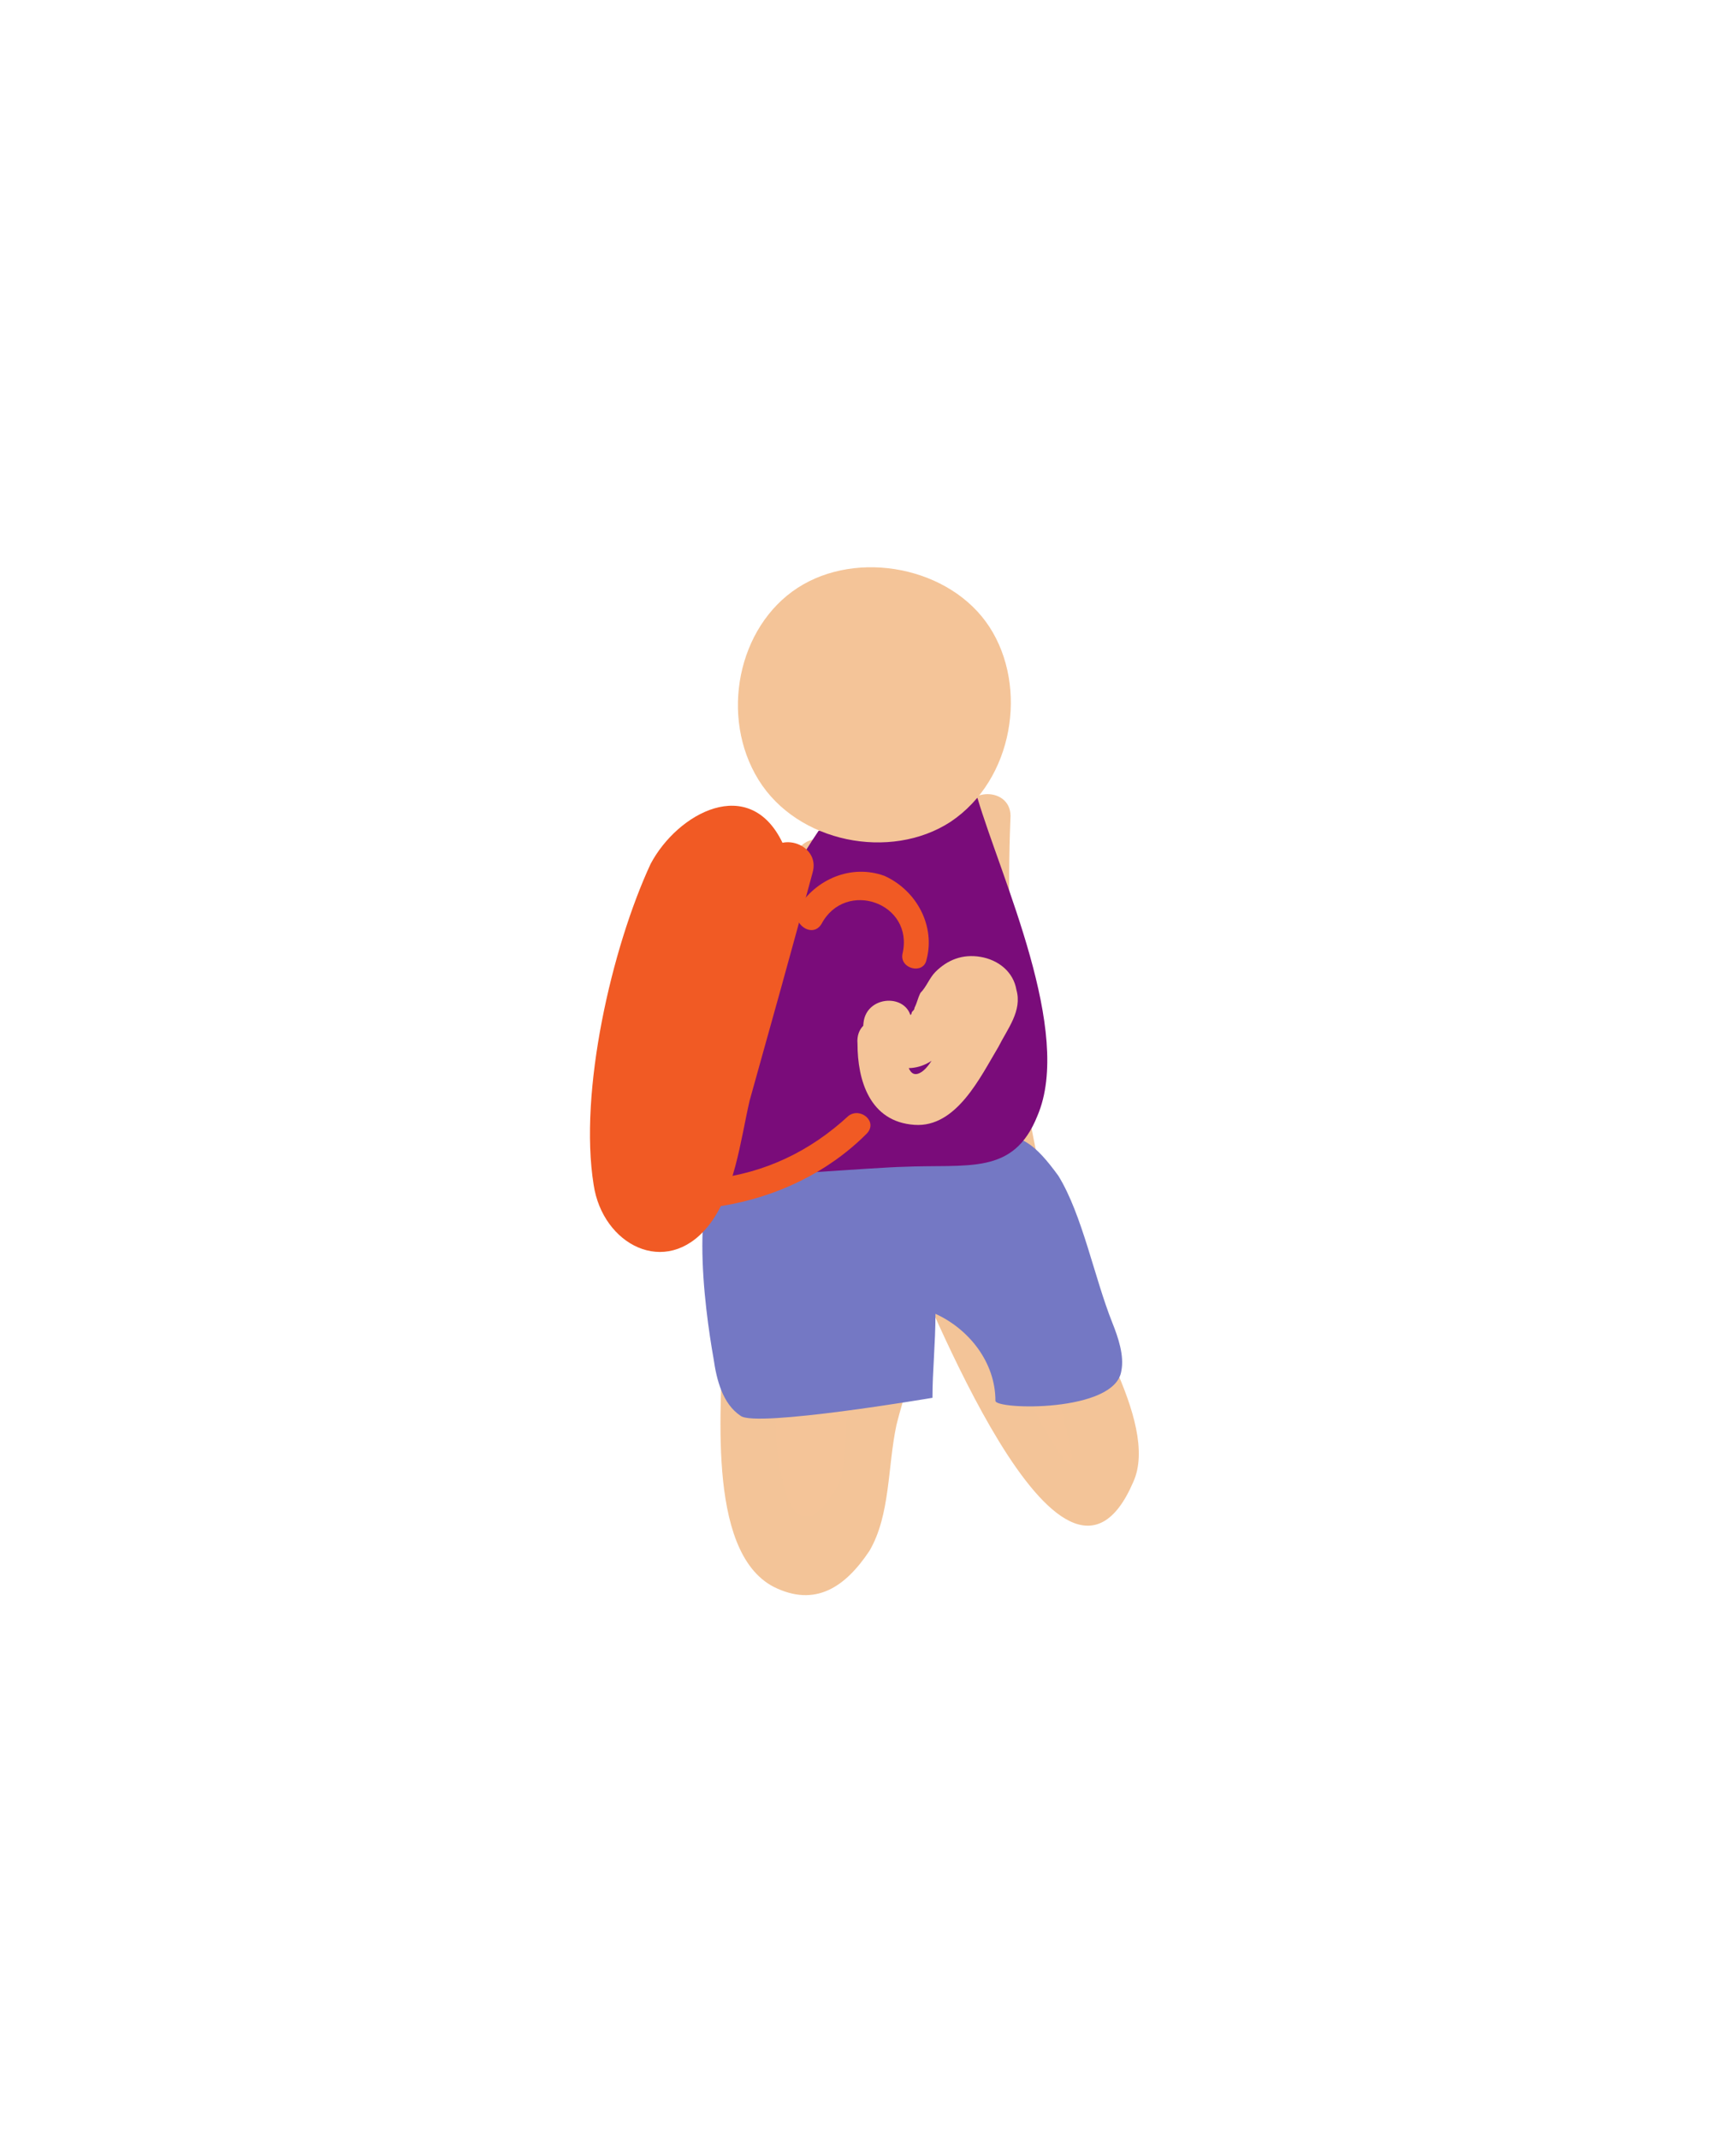 <?xml version="1.0" encoding="utf-8"?>
<!-- Generator: Adobe Illustrator 22.0.1, SVG Export Plug-In . SVG Version: 6.00 Build 0)  -->
<svg version="1.1" id="Layer_1" xmlns="http://www.w3.org/2000/svg" xmlns:xlink="http://www.w3.org/1999/xlink" x="0px" y="0px"
	 viewBox="0 0 57.9 71.3" style="enable-background:new 0 0 57.9 71.3;" xml:space="preserve">
<style type="text/css">
	.st0{fill:#F4C498;}
	.st1{fill:#0000FF;stroke:#0000FF;stroke-width:0.529;stroke-miterlimit:10;}
	.st2{fill:#EFE811;}
	.st3{fill:#5D605C;}
	.st4{fill:#0B4BAA;}
	.st5{fill:#FC3FF3;}
	.st6{fill:#0000FF;stroke:#0000FF;stroke-width:0.514;stroke-miterlimit:10;}
	.st7{fill:#F15A24;stroke:#F15A24;stroke-width:0.514;stroke-miterlimit:10;}
	.st8{fill:#6D392C;}
	.st9{fill:#187C11;}
	.st10{fill:#606060;}
	.st11{fill:#8EEFE6;}
	.st12{fill:#7A0C7A;}
	.st13{fill:#7478C4;}
	.st14{fill:#7678B9;}
	.st15{fill:#F3C498;}
	.st16{fill:#0000FF;}
	.st17{fill:#F15A24;}
	.st18{fill:#484C75;}
</style>
<title>Asset 20</title>
<g id="Layer_2_3_">
	<g id="Layer_1-2_2_">
		<path class="st0" d="M2.1-137.8c-1.8-2.5-4.7-3.9-7.8-3.8c-0.3,0-0.7,0.1-0.9,0.3c-0.3,0.4-0.3,1,0.1,1.3s0.8,0.6,1.2,0.7
			c3.1,1.3,5.6,3.8,7,6.9l0.4,1.4c1.6,5.7,3.2,10.4,2.8,16.3c-0.1,1.1-0.2,2.4,0.3,3.4s2,1.7,2.9,0.9l1-5.7c0.1-0.7,0.3-1.4,0.8-1.7
			c0.9-0.5,2.1,0.4,2.3,1.5c0.2,1,0,2.2,0.2,3.2c0.2,1.1,1.3,2.1,2.3,1.7c0.6-0.3,0.9-1,1.1-1.7c2.1-8.4,0.7-17.3-4.1-24.5
			c0,0-2.9-5.9-6.5-6.9c-1-0.2-1.8-1-2.8-1.2c-1-0.3-2-0.1-2.9,0.5c-0.2,0.1-0.3,0.3-0.3,0.4c0,0.4,0.5,0.5,0.9,0.6
			c1,0.2,1.9,0.7,2.5,1.5l1,3.5L2.1-137.8z"/>
		<path class="st0" d="M2.7-138.3c-1.3-1.6-3-2.9-4.9-3.6c-1.2-0.4-3.6-1.1-4.8-0.1c-0.7,0.7-0.8,1.7-0.1,2.5
			c0.5,0.7,1.5,0.9,2.2,1.2c1.3,0.7,2.5,1.5,3.5,2.6c3.1,3.2,3.9,8.4,4.8,12.5c0.6,2.8,0.9,5.6,0.7,8.5c-0.1,1.7-0.2,3.8,1.4,4.9
			c4.3,3,3.2-4.6,4.3-6.1l0.1-0.7c1.2-0.2,1.7,0.2,1.6,1.1c0.2,0.6,0,1.3,0.1,1.9c0,0.7,0.3,1.4,0.8,2c0.6,0.9,1.8,1.2,2.7,0.8
			c1.4-0.7,1.6-2.9,1.9-4.2c0.5-2.4,0.6-4.9,0.5-7.4c-0.2-4.6-1.5-9-3.6-13.1c-1.5-2.9-3.3-6.2-5.8-8.3c-2.2-1.8-7.4-4.4-9.5-1.3
			c-0.1,0.2-0.1,0.6,0,0.8c0.6,0.9,1,0.7,2,1.2c1.3,0.6,1.4,1.1,1.8,2.3c0.1,0.5,0.6,1.4,0.5,1.9c0.1-1.1-0.7,0.2-1.3,0.7
			c-0.7,0.7,0.4,1.8,1.1,1.1l1.5-1.4c0.2-0.2,0.3-0.5,0.2-0.8c-0.4-1.5-0.6-3.4-1.8-4.5c-0.4-0.4-1.1-0.5-1.5-0.9l-0.4-0.1
			c-0.8-0.2-0.4-0.2,1-0.2c0.7,0.2,1.4,0.4,2.1,0.7c1.7,0.7,3.1,1.3,4.3,2.6c4.6,5,7.4,12.5,7.8,19.2c0.1,2.2,0,4.4-0.3,6.6
			c0,0.6-0.1,1.1-0.3,1.7c-0.4,0.9,0.3,1-1.1,0.5c-1.4-0.4-0.8-1.3-1-2.5c-0.4-1.8-2.6-3.7-4.2-1.8c-0.9,1.1-0.9,3.2-1.1,4.5
			c0,0.2-0.3,1.9-0.3,1.9c-0.6,0.1-1.7-1.5-1.8-1.8c-0.3-1.1,0.1-2.6,0.1-3.7c-0.1-4.2-1.2-8.2-2.3-12.3c-0.9-3.1-1.8-5.7-4.2-8
			c-0.6-0.5-4.8-2.9-4.8-3.2c0.1-0.8,3,0.2,3.6,0.5c1.4,0.6,2.6,1.6,3.6,2.8C2.2-136.4,3.3-137.6,2.7-138.3z"/>
		<path class="st1" d="M4.1-123.7c0,0,11.3,1.9,12.6-0.7c0,0,1.8,6.4,0.2,10.6c-1.7,0.6-3.6,0.6-5.3,0c0,0,0.5-3.2-1.1-2.6
			c-1.6,0.5-1.6,3.7-1.6,3.7s-4.2,0.5-4.8-0.5S4.1-123.6,4.1-123.7z"/>
		<path class="st2" d="M-3.8-137.6c0,0,2.1-1.6,2.1-3.7c0,0,3.7,1.6,4.8,3.2c1.1,1.6,0.3-2.6,0.3-2.6l-1,0.4c0,0,0-2.1-0.9-2.6
			c-1.1-0.5,1.6-1.1,2.1-3.2c0,0,7.8,2,11.1,12.7c2.6,8.5,2.6,10.1,2.6,10.1c-4.5,1.4-9.2,1.7-13.8,1.1
			C3.6-122.3,3.6-131.8-3.8-137.6z"/>
		<path class="st0" d="M9-135.9c-2.1,1.3-4.8,0.7-6.2-1.3c-1.3-2.1-0.7-4.8,1.3-6.2c2.1-1.3,4.8-0.7,6.2,1.3
			C11.6-140.1,11-137.4,9-135.9"/>
	</g>
</g>
<g id="Layer_2_1_">
	<g id="Layer_1-2">
		<path class="st3" d="M58.2-117.9l-11.4,1.3c-0.7,0.1-1.5,0.3-1.6,0.9c-0.2,0.8,0.9,1.3,1.8,1.3c5,0.5,10.1-0.1,15-1.1
			c1-0.2,2.1-0.5,2.8-1.3s0.6-2.3-0.4-2.6c-0.5-0.1-0.9-0.1-1.4,0.1l-5.5,1.5"/>
		<path class="st3" d="M61.9-114.6c-0.5,0.5-0.6,1.2-0.3,1.8c0.4,0.7,1.3,0.9,2,0.5c0.5-0.3,0.8-0.9,0.7-1.5
			c-0.1-0.7-0.7-1.2-1.4-1.2c-0.4,0-0.8,0.3-0.8,0.8c0,0.4,0.3,0.7,0.8,0.8c-0.2,0,0.1,0,0,0s0,0,0,0h-0.1c0.1,0.1,0.1,0.1,0,0
			s0,0,0,0s0-0.1,0,0c0-0.1,0-0.2,0-0.1c0-0.1,0-0.1,0,0c0,0,0.2-0.1,0.1-0.1c-0.1,0.1,0.1,0,0,0s0.2,0,0,0H63c-0.1,0-0.1,0,0,0
			s0.2,0.1,0,0v0.1c0-0.1,0-0.1,0,0s0-0.1,0,0.1c0,0,0-0.2,0-0.1s0,0.1,0,0v0.1c0.1-0.1-0.1,0.1,0,0c0.3-0.3,0.2-0.8-0.1-1.1
			C62.6-114.9,62.2-114.8,61.9-114.6z"/>
		<path class="st3" d="M48.3-113.6c-0.5,0.5-0.6,1.2-0.3,1.8c0.4,0.7,1.3,0.9,2,0.5c0.5-0.3,0.8-0.9,0.7-1.5
			c-0.1-0.7-0.7-1.2-1.4-1.2c-0.4,0-0.8,0.3-0.8,0.8c0,0.4,0.3,0.7,0.8,0.8c-0.2,0,0.1,0,0,0s0,0,0,0h-0.1c0.1,0.1,0.1,0.1,0,0
			s0,0,0,0c0,0.1,0-0.1,0,0c0-0.1,0-0.2,0-0.1c0-0.1,0-0.1,0,0c0,0,0.2-0.1,0.1-0.1c-0.1,0.1,0.1,0,0,0s0.2,0,0,0h0.1
			c-0.1,0-0.1,0,0,0s0.2,0.1,0,0v0.1c0-0.1,0-0.1,0,0s0-0.1,0,0.1c0,0,0-0.2,0-0.1s0,0.1,0,0v0.1c0.1-0.1-0.1,0.1,0,0
			c0.2-0.3,0.1-0.8-0.2-1C48.9-113.8,48.6-113.8,48.3-113.6z"/>
		<path class="st0" d="M59.3-138.1c0.9-1.9,2-3.7,3.5-5.3c0.9-1,2.2-2,3.6-1.7c0.3,0,0.5,0.2,0.6,0.5s-0.2,0.6-0.4,0.8
			c-2.2,2.4-3.5,5.6-3.6,8.9l0.2,0.9c0,2.2,0.8,2.1,2.1,3.1s2.9,1.5,4.1,2.5c0.4,0.3,0.8,0.8,0.6,1.2c-0.2,0.4-1,0.4-1.5,0.2
			c-1.2-0.4-2.4-1.2-3.6-1.1c-1.2,0.1-2,0.1-2.6,1.2l-0.8,1c-1.3,2.2-2.4,4.5-3.4,6.9c-0.1,0.4-0.4,0.9-0.7,1.2
			c-0.3,0.3-0.9,0.4-1.3,0.1c-0.5-0.4-0.3-1.1-0.1-1.7c1.6-5.2,0.7-10.9-2.5-15.3l-0.7-0.4c-2.3-0.6-4.8-0.5-7,0.2
			c-0.3,0.1-0.7,0.2-0.9,0s-0.2-0.5-0.1-0.7c0.1-0.2,0.3-0.4,0.5-0.5c2.2-1.5,4.8-2.1,7.5-2"/>
		<path class="st0" d="M59.9-137.7c0.9-2,2.2-4.1,3.8-5.6c0.6-0.5,3.1-2.1,1.6-0.2c-0.5,0.6-1,1.3-1.4,2c-1.4,2.6-2.2,5.6-1.5,8.5
			c0.2,0.9,0.7,1.7,1.5,2.2c1.2,0.9,3.4,1.5,4.3,2.6c1.1,1.3-1.4-0.2-1.8-0.3c-0.8-0.2-1.6-0.3-2.3-0.2c-1,0.1-1.9,0.6-2.6,1.4
			c-0.9,1.1-1.7,2.3-2.3,3.6c-0.5,1.1-0.9,2.5-1.6,3.5c-0.8,1.1-1.2,1.5-0.8-0.1c0.8-3.5,0.6-7.3-0.7-10.6c-1.1-2.9-2.1-4.8-5.2-5.1
			c-0.5,0-5.6-0.2-5.6,0.6c0-0.2,3.3-1.3,3.6-1.3c1.2-0.3,2.5-0.4,3.7-0.3c1,0,1-1.5,0-1.5c-2.3-0.1-7.5,0.4-8.7,2.8
			c-1.4,2.9,3.5,1.4,4.3,1.3c1.2-0.1,3.1-0.4,4.1,0.3c0.7,0.4,1.2,1.3,1.5,2c1.1,2.1,1.8,4.5,1.9,6.9c0.1,2.3-0.6,4.2-0.9,6.3
			c-0.1,0.8,0,1.6,0.8,2c1,0.5,1.9-0.1,2.4-0.8c1.3-1.6,1.9-4.1,2.9-6c0.8-1.5,1.8-3.5,3.7-3.5c1.5,0,3.4,1.7,4.9,1.2
			c3.2-1.1-1.6-3.9-2.4-4.4c-1.6-0.9-3.2-1.6-3.4-3.6c-0.2-2.2,0.2-4.4,1.2-6.4c0.7-1.3,4.7-5.2,0.9-5.4c-3.5-0.2-6.1,4.8-7.4,7.4
			C58.2-137.6,59.5-136.8,59.9-137.7L59.9-137.7z"/>
		<path class="st4" d="M55.4-129.5L64-133c0.6,0.6,1.3,1.1,2,1.5c1.5,1,3.5,2.5,3.5,2.5c-0.3,1.2-1.3,2.2-2.5,2.5c0,0-2-1-3.5,0
			c-2.3,1.5-3,4.5-3,4.5l-0.5,1.5c0,0-3,1-4.5-1c0,0,0.5-4,0.5-5C55.8-127.5,55.7-128.5,55.4-129.5z"/>
		<path class="st5" d="M52.2-138.3c0,0-2-0.5-3.5,0c0,0,0.5,2.5,0,3.5c0,0,3,0,4.5,1c0,0,1.5,1.5,2,5c0,0,8-0.5,9.5-4
			c0,0-1.5-2-0.5-5.5s1.5-2.5,1.5-2.5c-1-1.5-2.7-2.3-4.5-2l-1.3,1.7l-2.7,3.3L52.2-138.3z"/>
		<path class="st0" d="M57.7-138.2c-2,1.2-4.6,0.6-5.9-1.3c-1.2-2-0.7-4.6,1.2-5.9c2-1.2,4.6-0.7,5.9,1.2
			C60.2-142.2,59.7-139.6,57.7-138.2"/>
	</g>
</g>
<g id="Layer_2_2_">
	<g id="Layer_1-2_1_">
		<path class="st0" d="M9-65.9c0.6-2.7,2-5.2,3.9-7.3c0.2-0.3,0.6-0.5,0.9-0.6c0.4-0.1,0.8,0.1,0.9,0.5c0,0.3-0.1,0.5-0.2,0.8
			c-2.1,3.5-3.5,6.2-3.4,10.3l0.5,1.7c2.6,5,1.7,10.9,1.1,16.5c0,0.9-0.3,1.9-0.7,2.7c-0.5,0.8-0.4,1.7-1.4,0.7
			c-0.3-1.7-1.5-3.3-2.6-4.6l-1,0.3c-0.5,1.4-1.1,2.3-1.6,4.4c-1,0.6-1.4,0.1-2.1-0.9s-0.8-2.2-0.8-3.4c-0.2-4.1,0.1-8.1,0.9-12.1
			L2-47.8c-1.8-1.4-2.1-4-1.9-6.3C0.3-57.2,1-60.2,2.3-63l0.8-1.5l4.1-2.6L9-65.9z"/>
		<path class="st0" d="M9.7-65.7c0.5-2,1.7-5.8,3.7-6.9c0.5-0.6,0.5-0.4-0.1,0.4c-0.3,0.5-0.6,0.9-0.8,1.4c-0.4,0.7-0.8,1.5-1.1,2.3
			c-1.1,2.5-1.6,5.4-0.6,8c0.8,2.3,1.5,4.1,1.7,6.6c0.1,2.1,0,4.2-0.2,6.2c-0.1,0.6-0.9,7-1.4,6.8c0.5,0.3-0.4-2.1-0.5-2.2
			c-0.5-0.9-1.1-1.7-1.7-2.5C8.5-45.9,8.2-46,7.8-46c-0.7,0.2-1.1,0.3-1.5,0.8c-0.8,1-0.9,4.9-2.5,2.8c-1.1-1.5-0.6-4.9-0.5-6.7
			c0.1-2.6,0.4-5.2,0.9-7.7l-1.5-0.4l-1.4,9.1l1.3-0.3c-2.4-2.3-1.8-6.2-1.2-9.1c0.4-1.9,1.2-5.2,2.3-6.4c0.4-0.5,2.3-1.3,3.1-1.9
			C7-66,7.3-66.1,7.5-66.2c0.5-0.3-0.8-0.3-0.3,0c0.5,0.4,1,0.7,1.6,1.1c0.8,0.6,1.6-0.8,0.8-1.3l-1.8-1.3c-0.2-0.1-0.5-0.1-0.8,0
			c-1.3,0.7-2.5,1.5-3.7,2.3c-1,0.7-1.4,1.8-1.9,2.9C-0.4-58.2-2.3-51,1.6-47.2c0.3,0.3,0.8,0.3,1.1,0c0.1-0.1,0.2-0.2,0.2-0.3
			l1.4-9.1C4.4-57.6,3-58,2.8-57c-0.6,3.1-1,6.3-1,9.5c0,2.3-0.2,5.2,1.4,7.1c0.7,0.8,1.9,1.5,2.9,0.5c1.1-1.2,0.6-4,2.3-4.5
			l-0.9-0.4c0.5,0.6,0.9,1.2,1.3,1.9c0.5,0.8,0.7,1.9,1.1,2.6c0.2,0.5,0.6,0.8,1.1,0.9c1.4,0.2,2-1.9,2.3-3c0.8-2.8,0.8-6.3,0.8-9.2
			c0.1-2.9-0.4-5.8-1.5-8.5c-1-2.5-0.9-4.7,0-7.2c0.6-1.7,1.8-3.1,2.5-4.7c0.2-0.5,0.5-1,0.2-1.5c-0.6-1.4-2.2-0.7-3,0
			c-2.1,1.9-3.4,4.9-4.1,7.6c-0.1,0.4,0.1,0.9,0.5,1C9.2-65,9.6-65.3,9.7-65.7z"/>
		<path class="st6" d="M1.8-53.5c0,0-0.5,8.2,0.5,10.8c0.6,1.5,4.1,0.5,4.1,0.5l1-2.1c0,0,1-0.5,1.5,1.5c0.3,1.1,4.1,0,4.1,0
			s2.1-7.2,0.5-13.4L1.8-53.5z"/>
		<path class="st7" d="M3.3-65.9L9.4-69l1.1-2.6c0,0,1.5,2.1,3.1,2.1c0,0-2.1,2.6-2.1,5.7s1.2,4.6,1.2,4.6s1.4,3.1,1.4,5.7
			S1.8-52,1.8-52v-3.6c0,0-2.6,0.5-2.6-0.5c0,0,2.2-7.1,2.6-7.7C2.2-64.6,2.7-65.3,3.3-65.9z"/>
		<path class="st0" d="M7.5-65.3c-2,1.2-4.7,0.7-6-1.3c-1.2-2-0.7-4.7,1.3-6.1c2-1.2,4.7-0.7,6.1,1.2C10-69.3,9.5-66.7,7.5-65.3"/>
	</g>
</g>
<g id="Layer_2_4_">
	<g id="Layer_1-2_3_">
		<path class="st8" d="M52.3-64.3c2.2,6.2,6.9,11.3,12.9,14c-1.7-3.2-5.5-4.7-8.1-7.3c-2.4-2.5-3.5-5.9-4.6-9.2L51.2-65"/>
		<path class="st8" d="M56.9-66.2l1.5,8.1c0,0.5,0.2,0.9,0.5,1.3c0.3,0.4,0.8,0.5,1.2,0.2c0.2-0.3,0.4-0.7,0.3-1c0-3.5-0.8-7-2.5-10
			"/>
		<path class="st8" d="M63.2-73.5c2.7,12.9,3.5,26.2,2.3,39.3c-0.1,1.3-0.3,2.7-1.1,3.8c-1.4,1.7-3.8,1.9-5.5,0.6l0,0
			C64-40.7,65.1-53,62-64.7c-0.5-2-1.2-3.9-1.2-5.9s0.8-4.2,2.5-5.2"/>
		<path class="st9" d="M49.1-70.8c-2.1-0.2-4.2,0-6.2,0.6c-0.8,0.3-1.7,0.7-2.1,1.5c-0.5,1.2,0.4,2.6,1.5,3.4c1.8,1.4,4.1,2.1,6.4,2
			c0.8,0,1.6-0.2,2.3-0.7c0.7-0.5,1.1-1.3,0.9-2.2c2,0.2,4,0,5.9-0.7c1-0.3,2.1-1.1,1.8-2.1c-0.2-0.8-1.2-1.1-2-1.2
			s-1.8-0.1-2.3-0.7S55-72.5,55-73.4s-0.2-1.9-1.1-2.1c-1-0.2-1.6,1-2.3,1.7c-0.7,0.6-1.6,0.6-2.5,0.8c-0.9,0.2-1.8,0.5-2.2,1.3
			s0.4,2,1.2,1.7"/>
		<path class="st9" d="M61.6-83.3l-4.1,0.2c0.6,0.5,0,1.6-0.7,1.8c-0.7,0.2-1.6,0-2.3,0.1c-0.8,0.1-1.6,0.7-1.4,1.5
			c0.2,0.5,0.7,0.7,1.2,0.9l5,1.9l-3.8,1.2c-0.2,0-0.4,0.2-0.6,0.4c-0.2,0.3,0,0.7,0.3,0.9c0.3,0.2,0.7,0.2,1,0.2h6
			c1,0,2.2-0.1,2.6-1c0.6-1.1-0.6-2.3-1.6-3.1l4-2.8c0.3-0.2,0.6-0.4,0.5-0.8c0-0.3-0.4-0.6-0.8-0.7c-2.2-0.7-4.5-1-6.7-0.8"/>
		<path class="st9" d="M68.6-66.5L62-65.3c-1.8,0.3-3.8,0.8-4.9,2.3c-1.2,1.6-0.9,4,0.8,5.2c0.7,0.5,1.5,0.7,2.3,0.7l-0.9,1.7
			l8.9,0.3c1.1,0,2.5-0.2,2.7-1.2c0.3-1.2-1.3-2.4-0.8-3.5s2.1-0.8,3.1-1.4c1-0.6,1-2.3,0.2-3.3c-0.8-0.9-2.1-1.3-3.3-1.5
			c-1.2-0.1-2.5-0.1-3.7-0.5"/>
		<path class="st9" d="M69.7-72.2c-2.1-1.6-4.8-2-7.3-1c-1,0.4-1.9,1-2.3,2s0,2.3,0.9,2.7c1,0.4,2.3-0.2,3.1,0.5
			c0.6,0.6,0.4,1.5,0.5,2.3c0.2,2,2.1,3.4,4.1,3.5s3.8-1.2,4.8-2.9c0.4-0.7,0.7-1.4,1.3-2c0.5-0.4,1-0.7,1.4-1.2
			c0.6-0.9,0.3-2.3-0.6-3.1c-0.8-0.8-2-1.1-3-1.4c-1.1-0.3-2.2-0.6-3.1-1.3"/>
	</g>
</g>
<g id="Layer_2_7_">
	<g id="Layer_1-2_6_">
		<rect x="94.1" y="-68" class="st10" width="0.9" height="25.6"/>
		<polygon class="st11" points="95,-66.6 127.4,-66.6 122.6,-61.2 127.7,-57 95,-57 		"/>
	</g>
</g>
<g id="Layer_2_6_">
	<g id="Layer_1-2_5_">
		<rect x="101.2" y="-135" class="st10" width="0.5" height="14.2"/>
		<polygon class="st11" points="101.7,-134.2 119.6,-134.2 117,-131.2 119.8,-128.9 101.7,-128.9 		"/>
	</g>
</g>
<g id="Layer_2_5_">
	<g id="Layer_1-2_4_">
		<path class="st3" d="M0.1-167.2c-0.3-1,1.4-6.1,1.6-7.4c0.5-2.7,0.9-5.5,1.2-8.3c0.6-5.6,0.9-11.3,0.7-16.9
			c-0.1-4.1,0.2-10.5-0.8-14.3c-1-3.5-3.9-4.9-5.5-1.5c-0.7,1.7-0.8,3.8-0.8,5.8C-3.5-195.3-3.6-180.5,0.1-167.2z"/>
		<path class="st3" d="M-3.1-197c-7,2.7-14.1,5.2-21.2,7.6c-0.1-2.2,1.9-3.6,3.5-4.4l18-9.6"/>
		<path class="st3" d="M3.1-197c7,2.7,14.1,5.2,21.2,7.6c0.1-2.2-1.8-3.6-3.5-4.4l-17.9-9.5"/>
		<path class="st3" d="M-1.1-177.2L-1-172l-4.4,0.8v-2.5c1.6-1,3.1-2.3,4.3-3.8"/>
		<path class="st3" d="M0.6-177.2l-0.1,5.4l4.4,0.8v-2.6c-1.6-1.1-3.1-2.4-4.3-3.9"/>
	</g>
</g>
<g>
	<g>
		<path class="st0" d="M-179.1-138.9c-1.4-2.3-3.5-4.3-5.9-5.5c-0.8-0.4-1.6-0.7-2.5-0.7c-0.9,0.1-1.7,0.8-1.7,1.6
			c0,1.3,1.4,1.9,2.6,2.4c3.8,1.8,6.4,6,6.2,10.3c-0.1,2.8-1.3,6,0.5,8.2c1.3,1.6,3.7,1.8,5.8,1.9c1.4,0.1,2.9,0.1,4-0.8
			c1-0.9,1.3-2.4,1.3-3.7c0.1-4.4-1.1-8.8-3.5-12.5"/>
	</g>
	<g>
		<path class="st0" d="M-179.3-121.3c-0.8,3.4-1.3,6.9-1.5,10.3c-0.1,1,0.1,2.3,1.1,2.5c0.8,0.2,1.5-0.5,2-1.2
			c1.7-2.5,2.8-5.3,3.2-8.2c0-0.2,0.1-0.5,0.2-0.7c0.3-0.3,0.8-0.1,1.1,0.3c0.2,0.4,0.2,0.8,0.2,1.2c0,1.3,0.1,12.2,2.7,8
			c0.9-1.5,1-4.8,1.3-6.5c0.4-2.7,0.4-5.7,0.2-8.5"/>
	</g>
	<g>
		<path class="st12" d="M-179.5-123.4c-1.5,3.8-2.5,7.9-2.9,11.9c1.4-1.3,3.6-1.2,5.5-0.7s3.8,1.2,5.7,0.9c1-0.2,1.9-0.6,3-0.7
			s2.2,0.2,2.6,1.1c0.7-2.7,0.5-5.6-0.6-8.2c-0.4-1-1-2-1.3-3.1c-0.3-1.1-0.4-2.3,0.2-3.3"/>
	</g>
	<g>
		<path class="st2" d="M-167.3-130.2c-0.6-1.7-3.1-7.7-5.1-7.8c-0.6,0-1.1,0.2-1.6,0.4c-1.6,0.5-3.4,0.2-4.8-0.6
			c-1.4-0.9-2.4-2.4-2.6-4c-1.6-0.3-4.8-0.7-3.7,2.2c0.4,1,1.2,1.7,1.9,2.5c2.8,3.3,2.9,7.6,2.8,11.7c0,1,0,2.2,0.8,3
			c1,1.1,2.9,1.1,4.5,1.1c2-0.1,4.1-0.2,5.7-1.1C-166.8-124.5-166.4-127.7-167.3-130.2z"/>
	</g>
	<g>
		<path class="st0" d="M-173.7-137.4c-2,1.3-5.1,0.7-6.4-1.4s-0.7-5.1,1.3-6.4c2-1.3,5.1-0.7,6.4,1.3
			C-171-141.9-171.6-138.8-173.7-137.4"/>
	</g>
	<g>
		<g>
			<path class="st13" d="M-173.9-120.9c-0.1-1.1,0.5-2.4,1.8-2.6c1.2-0.1,2.2,1,2.2,2.2c0,1.1,1.6,1.1,1.6,0c0-2.1-1.7-3.9-3.9-3.8
				c-2.1,0.1-3.7,2.2-3.5,4.2C-175.5-119.8-173.8-119.8-173.9-120.9L-173.9-120.9z"/>
		</g>
	</g>
	<g>
		<path class="st13" d="M-176.7-121c3,0.7,6.2,0.7,9.2,0c-0.9,1.8-0.1,4.1-0.8,5.9c-0.6,1.5-2.2,2.5-3.8,2.5c-1.6,0-3.2-0.9-4-2.3
			s-0.9-3.2-0.3-4.7"/>
	</g>
	<g>
		<path class="st0" d="M-172.5-130.5c0.3-0.7,1.5-0.5,1.9,0.1s0.3,1.5,0.2,2.2c-0.1,1.1-0.3,2.2-0.4,3.3c-0.1,0.5-0.1,1-0.4,1.4
			c-0.2,0.4-0.7,0.7-1.2,0.6c-0.8-0.1-1-1.2-1-2.1c0-1.8,0-3.6,0-5.4"/>
	</g>
</g>
<g>
	<g>
		<path class="st0" d="M-142.8-132.6c-2.4,6.5-3.7,13.6-2.2,20.4c0.2,0.8,0.4,1.7,1,2.3c0.6,0.6,1.6,0.9,2.3,0.4
			c0.6-0.4,0.7-1.2,0.8-1.8c0.4-2.6,0.6-5.2,0.5-7.8c0.4,1.1,1.3,1.9,2.4,2.2c0.1,2.2,0.6,4.5,1.4,6.6c0.2,0.5,0.5,1.1,1,1.3
			c0.7,0.2,1.4-0.2,1.7-0.9s0.3-1.3,0.2-2c-0.5-6.8-1.9-13.6-4.1-20.1"/>
	</g>
	<g>
		<path class="st13" d="M-142.8-132.3c-1.9,4.6-2.8,9.7-2.5,14.7c0,0.6,0.1,1.3,0.5,1.8c0.5,0.6,1.4,0.7,2.3,0.7
			c3.2,0.1,6.4,0.3,9.6,0.4c-0.9-6.3-2.5-12.5-5-18.5"/>
	</g>
	<g>
		<path class="st0" d="M-137.6-132.5c-2,1.3-5.1,0.7-6.4-1.4c-1.3-2-0.7-5.1,1.3-6.4c2-1.3,5.1-0.7,6.4,1.3
			C-134.9-136.9-135.5-133.9-137.6-132.5"/>
	</g>
	<g>
		<path class="st0" d="M-143.5-124.6c0.8-0.1,1.7-0.3,2.5-0.4c0,1.3,0,2.6,0.1,4c0,0.5-0.1,1.2-0.6,1.3c-0.3,0.1-0.6-0.1-0.8-0.3
			s-0.3-0.5-0.4-0.8c-0.3-1-0.6-2-0.9-3"/>
	</g>
	<g>
		<path class="st0" d="M-138.3-124.9c0.8,0.2,1.7,0.3,2.5,0.5c-0.4,1.3-0.8,2.5-1.3,3.8c-0.2,0.5-0.5,1.1-1,1
			c-0.3,0-0.5-0.3-0.6-0.6c-0.1-0.3-0.1-0.6-0.1-0.9c0.1-1,0.1-2.1,0.2-3.1"/>
	</g>
</g>
<g>
	<g>
		<path class="st0" d="M-107-132.8c1.4-1.7,3-3.3,4.8-4.7c0.5-0.3,1-0.7,1.5-0.7c0.6-0.1,1.2,0.2,1.3,0.8c0.1,0.7-0.4,1.2-0.9,1.7
			c-1.6,1.6-2.5,3.7-3.3,5.8c-2.3,6.1-3.6,12.5-4,19c0,0.8-0.4,1.9-1.2,1.8c-0.4-0.1-0.7-0.4-0.9-0.7c-0.9-1.5-0.9-3.3-1.4-5
			c-0.4-1.7-1.5-3.5-3.3-3.7c-1.1-0.1-2.1,0.4-3.1,0.9s-2,1-3.1,0.9c-1.1-0.2-2.1-1.3-1.6-2.3c0.4-0.9,1.7-1.1,2.6-1.4
			c1.8-0.6,3.2-2.2,4.1-3.9c2.3-4.1,2.6-9.2,1-13.6c-0.2-0.6-0.5-1.1-0.4-1.7c0-0.6,0.4-1.3,1-1.4c0.6-0.1,1.2,0.6,0.9,1.1"/>
	</g>
	<g>
		<path class="st2" d="M-114.9-125.5c-0.8,1.6-2,3-3.3,4.2c0.7,1.3,1.4,2.6,2.1,3.9c0.8-1.1,2.6-1.2,3.5-0.2c0.6,0.7,0.7,1.6,1,2.5
			c0.2,0.9,0.7,1.8,1.6,2.1c0.7,0.2,1.6-0.2,2.1-0.8s0.8-1.3,1-2.1c0.8-2.2,1.5-4.4,1.2-6.7"/>
	</g>
	<g>
		<path class="st13" d="M-111.3-135.2c-0.3,1.2-0.7,2.4-1,3.7c-0.4,1.5-0.8,3.1-1.3,4.6c-0.1,0.4-0.2,0.9,0,1.2
			c0.2,0.2,0.4,0.4,0.7,0.5c2.2,1,4.6,1.6,7.1,1.6c0.4-1.4,0.7-2.8,1.1-4.2c0.1-0.3,0.1-0.6,0.1-0.9c-0.1-0.6-0.5-1-0.8-1.4
			c-0.9-1.3-1-3.1-0.3-4.5c-1.7-0.2-3.3-0.5-4.9-1.1"/>
		<g>
			<path class="st14" d="M-112.1-135.4c-0.6,2.1-1.2,4.3-1.8,6.4c-0.3,1.1-1.1,2.7-0.4,3.8c1.4,2.1,6.3,2.4,8.4,2.5
				c0.4,0,0.7-0.3,0.8-0.6c0.4-1.6,1.4-3.8,1.2-5.5c-0.1-0.7-0.6-1.1-0.9-1.6c-0.8-1.3-0.8-2.5-0.2-3.9c0.2-0.5-0.3-1-0.8-1
				c-1.6-0.2-3.1-0.6-4.6-1.1c-1-0.3-1.4,1.2-0.4,1.6c1.7,0.6,3.3,0.9,5.1,1.1c-0.3-0.3-0.5-0.7-0.8-1c-0.6,1.4-0.7,2.9,0,4.4
				c0.6,1.5,1.1,1.1,0.8,3.3c-0.1,1.1-0.6,2.3-0.8,3.4c0.3-0.2,0.5-0.4,0.8-0.6c-1.3,0-2.6-0.2-3.8-0.5c-1.4-0.4-3.2-0.6-3.1-2.3
				c0.1-2.5,1.5-5.4,2.1-7.8C-110.2-136-111.8-136.5-112.1-135.4L-112.1-135.4z"/>
		</g>
	</g>
	<g>
		<path class="st0" d="M-105.8-133c-2,1.3-5.1,0.7-6.4-1.4c-1.3-2-0.7-5.1,1.3-6.4c2-1.3,5.1-0.7,6.4,1.3
			C-103.1-137.5-103.7-134.4-105.8-133"/>
	</g>
</g>
<g>
	<g>
		<path class="st0" d="M-82.3-132.6c-2.5-0.2-5,0.2-7.3,1c-0.6,0.2-1.2,0.5-1.3,1.1c-0.1,0.7,0.7,1.3,1.5,1.3c0.8,0,1.5-0.4,2.2-0.5
			c2-0.3,4.3,1.6,4.6,3.6c0.4,2.4-2.1,4.6-3.3,6.3c-1.2,1.6-2.3,3.7-1.8,5.6c2.5-0.6,4.6-2.4,5.6-4.7c0.4-0.9,0.6-1.9,1.2-2.7
			c0.5-0.8,1.5-1.5,2.4-1.3c0.6,0.1,1.1,0.6,1.6,1c2.5,2.2,4.9,4.4,7.4,6.6c0.2-1.9-0.9-3.8-2.1-5.3s-2.6-3-3.2-4.9s0.2-4.3,2.1-4.9
			c0.8-0.2,1.6-0.1,2.4-0.4s1.3-1.4,0.7-1.9c-0.3-0.3-0.8-0.3-1.2-0.2c-2.5,0.2-5.1,0.4-7.6,0.6"/>
		<g>
			<path class="st15" d="M-82.3-133.4c-1.2,0-12.6,0.7-8.7,4.4c0.5,0.5,0.9,0.3,1.5,0.6c0.3,0.2,1.4-0.2,1.4-0.2
				c1.3,1.8,2.5,3.7,3.8,5.5c-0.5,0.6-1,1.2-1.5,1.8c-1.7,2.2-3,4.2-2.8,7.1c0,0.5,0.5,1,1,0.8c2.8-0.9,4.1-2.3,5.8-4.5
				c1.3-1.7-1.6,0.6,2.3-2.1c2.4-1.7,2-1.3,3.8,0.3c1.9,1.6,3.7,3.3,5.6,4.9c0.5,0.5,1.4,0.2,1.4-0.6c0-2.6-1.2-4.4-2.7-6.4
				c-0.7-0.9-2.6-2.8-2.6-4.1c0-0.5,2.5-3.8,2.7-4c0.8-0.5,1.6-0.1,2.3-1c3.3-4.5-8.4-2.4-9.4-2.4c-1,0.1-1.1,1.7,0,1.6
				c2-0.1,4.1-0.6,6.1-0.4c3,0.2,0.6,0.1-0.6,0.7c-1.2,0.6-2,1.1-2.5,2.5c-2,5.3,5.1,8.5,5.1,13.4c0.5-0.2,0.9-0.4,1.4-0.6
				c-2.4-2.2-4.8-4.7-7.4-6.6c-0.9-0.6-1.5-1.2-2.6-1.2c-1.1,0.1-1.9,0.6-2.5,1.5c-2.3,2.9-2.2,5.7-6.5,7.2c0.3,0.3,0.7,0.5,1,0.8
				c-0.4-4.9,7.6-8.8,4.5-13.8c-0.8-1.3-2.1-2.3-3.6-2.6c0.3,0-2.9,0-2.4,0.3c0.4-1.4,1.5-1.9,3.2-1.5c1-0.1,2-0.1,3-0.1
				C-81.2-131.7-81.2-133.4-82.3-133.4L-82.3-133.4z"/>
		</g>
	</g>
	<g>
		<path class="st2" d="M-83.4-125.3c-1,1.4-2,2.8-3,4.2c-0.3,0.4-0.5,0.8-0.3,1.2c0.1,0.3,0.5,0.4,0.8,0.6c1.3,0.5,2.6,1,3.9,1.5
			c0.2,0.1,0.4,0.1,0.6,0.1c0.6-0.1,0.7-0.8,0.9-1.3c0.4-1.8,1.5-2.5,3-0.9c0.6,0.7,1.2,1.6,2.2,1.7c0.3,0,0.5,0,0.8-0.1
			c1.3-0.3,6.5-0.6,4.9-2.4c-1.3-1.4-2.7-2.8-4.1-4.1"/>
	</g>
	<g>
		<path class="st12" d="M-83.1-134.4c-2,0.7-4,1.4-6.1,2c1.5,1.2,1.6,2.5,1.7,4.3c0.8-0.4,1.8-0.3,2.4,0.2c1,0.8,0.4,1.9,1.6,2.6
			c1.2,0.7,3.6,0.3,5,0.9c1,0.4,1.9,0.9,2.9,1.2c5.6,1.6-0.2-5.7,1.2-5.7c1.1,0,2.1,0,3.2-0.1c-0.5-0.7-0.4-1.7-0.5-2.6
			c-0.1-0.9-0.5-1.9-1.4-2c-1.4-0.2-3.5,1.1-4.4-0.8"/>
	</g>
	<g>
		<path class="st0" d="M-77.4-133c-2,1.3-5.1,0.7-6.4-1.4c-1.3-2-0.7-5.1,1.3-6.4c2-1.3,5.1-0.7,6.4,1.3
			C-74.7-137.5-75.3-134.4-77.4-133"/>
	</g>
</g>
<g>
	<g>
		<path class="st0" d="M-51-133.8c-3.3,0.4-6,2-7.9,4.7c-0.4,0.5-0.7,1.2-0.7,1.8c0,0.7,0.5,1.3,1.1,1.4c1.5,0.2,1.8-2.5,3.3-2.9
			c0.8-0.2,1.5,0.4,1.8,1.1c0.3,0.7,0.3,1.5,0.3,2.3c-0.1,3.4-0.3,6.7-0.4,10.1c-0.1,1.4,0.3,3.3,1.7,3.4c0.7,0.1,1.4-0.5,1.7-1.1
			c0.3-0.6,0.4-1.4,0.5-2.1c0.2-2.4,0.4-4.8,0.7-7.2c0.6,2.4,1.2,4.9,1.9,7.3c0.2,0.7,0.5,1.6,1.2,1.8c0.8,0.3,1.6-0.3,2-1
			c0.3-0.8,0.2-1.6,0.1-2.4c-0.4-3.4-0.8-6.7-1.2-10.1c-0.1-0.5-0.1-1,0.2-1.4c0.5-0.6,1.5-0.5,2.1,0c0.6,0.5,0.9,1.3,1.5,1.8
			c0.5,0.6,1.5,1,2.1,0.5c0.6-0.4,0.6-1.3,0.3-1.9c-1.3-2.4-5.1-5.1-7.7-5.8"/>
	</g>
	<g>
		<path class="st2" d="M-53.3-125c0.4,1.1,0.1,2.3-0.1,3.5s-0.3,2.5,0.5,3.3c1,1.2,2.9,1,4.4,0.8c0-0.9,0.2-1.8,0.7-2.5
			c0.4,1.1,0.9,2.3,1.9,3.1c1,0.8,2.5,0.9,3.3-0.1c0.6-0.8,0.5-1.9,0.3-2.8c-0.3-1.6-0.6-3.2-0.9-4.8"/>
	</g>
	<g>
		<path class="st16" d="M-52.9-133.4c0,2-0.1,4-0.1,6c-0.1,4.2,6,3.3,9,3c0.4-1.6,0.7-3.3-0.3-4.6c-0.4-0.5-0.9-0.8-1.2-1.3
			c-0.8-1.1-0.5-2.7-0.2-4c-2,0.8-4.1,1-6.2,0.8"/>
		<g>
			<path class="st16" d="M-53.7-133.4c-0.1,2.2-0.5,4.7-0.1,6.8c0.2,1.1,0.9,2,1.9,2.5c2.3,1.3,5.4,0.7,7.9,0.4
				c0.3,0,0.7-0.2,0.8-0.6c0.3-1.5,0.6-3.1,0-4.5c-0.2-0.5-0.6-0.9-0.9-1.3c-1.2-1.4-1.2-2.4-0.8-4.1c0.1-0.6-0.4-1.2-1-1
				c-2,0.7-3.9,0.9-6,0.8c-1.1-0.1-1,1.6,0,1.6c2.2,0.2,4.3-0.1,6.4-0.8c-0.3-0.3-0.7-0.7-1-1c-0.3,1.3-0.6,2.8,0,4.2
				c0.3,0.6,0.8,1,1.2,1.6c1.1,1.3,0.8,2.7,0.5,4.3c0.3-0.2,0.5-0.4,0.8-0.6c-2,0.2-4.2,0.6-6.2,0.1c-1.3-0.3-1.8-0.9-2-2.3
				c-0.2-1.9,0.1-4,0.1-6C-52-134.5-53.7-134.5-53.7-133.4L-53.7-133.4z"/>
		</g>
	</g>
	<g>
		<path class="st0" d="M-46.7-133.6c-2,1.3-5.1,0.7-6.4-1.4s-0.7-5.1,1.3-6.4c2-1.3,5.1-0.7,6.4,1.3C-44-138-44.6-135-46.7-133.6"/>
	</g>
	<g>
		<path class="st13" d="M-61.6-125.6c1-0.3,2-0.6,3.1-0.9"/>
		<g>
			<path class="st14" d="M-61.4-124.8c1-0.3,2-0.6,3.1-0.9c1-0.3,0.6-1.9-0.4-1.6c-1,0.3-2,0.6-3.1,0.9
				C-62.8-126.1-62.4-124.5-61.4-124.8L-61.4-124.8z"/>
		</g>
	</g>
	<g>
		<path class="st13" d="M-39.1-125.9c0.7,0,1.5,0,2.2,0"/>
		<g>
			<path class="st14" d="M-39.1-125.1c0.7,0,1.5,0,2.2,0c1.1,0,1.1-1.6,0-1.6c-0.7,0-1.5,0-2.2,0C-40.2-126.7-40.2-125.1-39.1-125.1
				L-39.1-125.1z"/>
		</g>
	</g>
	<g>
		<g>
			<path class="st14" d="M-61.7-125.7c-1-8.2,0.5-24.7,10.6-26.4c10.4-1.8,14.6,17.7,15.1,25.1c0,0.5,0.9,0.5,0.8,0
				c-0.4-6.3-2-12.4-5-17.9c-2.1-3.8-5.3-8.9-10.3-8.6c-11.2,0.6-13,20-12,27.8C-62.4-125.2-61.6-125.2-61.7-125.7L-61.7-125.7z"/>
		</g>
	</g>
</g>
<g>
	<g>
		<path class="st0" d="M-143.6-85c-1.1,1.3-2.3,2.7-3,4.3c-0.7,1.6-0.9,3.5-0.1,5.1c0.5,1,1.3,1.8,1.9,2.7c1.9,3.2,0.6,7.3,1.2,10.9
			c0.1,0.6,0.3,1.2,0.7,1.6c0.7,0.6,1.9,0.3,2.5-0.5c0.6-0.7,0.7-1.8,0.8-2.7c0.1-2.6,1.3-4.6,4.2-2.8c1.1,0.7,2,1.8,3.1,2.6
			c1.1,0.8,2.6,1.2,3.7,0.4c1.1-0.8-2-4.4-2.5-4.9c-1.5-1.2-3.7-1.4-2.2-4c0.4-0.7,1.1-1.1,1.6-1.7c1.4-1.7,1.2-4.3,0-6.2
			c-1.1-1.9-3-3.2-4.8-4.4"/>
	</g>
	<g>
		<path class="st17" d="M-130.9-77.9c-1.1-1-0.1-3.9-2-5.3c-1.4-1-3.4-1-5.1-0.9c-1.9,0-4.3,0-5.9,0.8c-1.9,1-4.2,4-2.5,6.1
			c0.6,0.8,1.9,0.2,2.8,0.6c1,0.5,1,1.9,0.7,2.9c-0.3,1-0.9,2.1-0.6,3.2c1.5,5.1,10.1-1.3,10.6,0.1
			C-133.4-71.8-134.9-81.7-130.9-77.9z"/>
		<g>
			<path class="st17" d="M-130.2-78.4c-1.3-1.8-0.3-4.1-2.3-5.6c-2-1.4-5-1.1-7.2-1c-3.4,0.1-9.9,2.7-7.9,7.4
				c0.4,0.9,0.7,0.9,1.4,1.4c0.3,0.2,0.8,0,1,0.1c2.5,1.8,1,2.2,0.8,4.1c-0.2,1.5,0.4,3,1.8,3.7c1.4,0.7,3,0.4,4.4,0
				c0.5-0.1,4.6-1.9,4.7-1.8c0.5,0.6,1.6,0,1.4-0.8c-0.4-1.1-0.5-2.4-0.6-3.6c-0.1-1-0.5-4.5,1.2-3.1c0.8,0.7,2-0.5,1.2-1.2
				c-5-4.2-4.2,5.7-3.3,8.2c0.5-0.3,0.9-0.5,1.4-0.8c-1-1.2-3.7,0.4-4.7,0.8c-1.2,0.4-3.1,1.3-4.3,0.9c-2.6-0.8-0.3-4.3-0.7-6.2
				c-0.3-1.5-1.1-1.3-2.1-2c-1-0.7-3.3,2.1-1.7-2.7c0.5-1.5,2.3-2.5,3.7-2.8c1.8-0.4,5.6-0.7,7.4-0.1c3.3,1.1,1.7,3.6,3.1,5.6
				C-131-76.7-129.5-77.5-130.2-78.4z"/>
		</g>
	</g>
	<g>
		<path class="st0" d="M-137.6-83.8c-2,1.3-5.1,0.7-6.4-1.4c-1.3-2-0.7-5.1,1.3-6.4c2-1.3,5.1-0.7,6.4,1.3
			C-134.9-88.2-135.5-85.2-137.6-83.8"/>
	</g>
	<g>
		<path class="st12" d="M-143.6-69.6c-0.1,2.1-0.2,4.2-0.2,6.2c1.4,0.1,2.7,0.2,4.1,0.4c0.3,0,0.2-4.8,3.6-3.6
			c1.6,0.6,2.8,2.4,4.4,2.1c1.4-0.3,2-2,1.5-3.4c-0.5-1.3-1.7-2.2-2.8-3"/>
	</g>
	<g>
		<path class="st18" d="M-127-65c-1.6,0.5-2.8,2.3-2.4,3.9c0.3,1.7,2,2.9,3.7,2.8c1.7-0.2,3.1-1.7,3.1-3.4c0-1.7-1.4-3.3-3.1-3.4"/>
	</g>
</g>
<g>
	<g>
		<path class="st0" d="M27.3,28.8c-2.1,6.8-2.8,14.1-2.1,21.1c0.1,0.6,0.1,1.2,0.4,1.7c0.3,0.5,0.9,0.9,1.5,0.8
			c1.7-0.4,1.6-4.4,2-5.8c0.6-1.8,1.4-3.3,1.6-5.3c1.5,2.6,2.8,5.3,4.1,7.9c0.1,0.3,0.3,0.5,0.5,0.7c0.6,0.4,1.4-0.2,1.6-0.9
			c0.1-0.7-0.2-1.4-0.5-2.1c-2.9-6.1-4.2-12.9-3.7-19.6"/>
		<g>
			<path class="st15" d="M26.5,28.6c-1.5,5.2-2.4,10.6-2.4,16c0,2-0.6,7.1,1.7,8.3c1.4,0.7,2.4,0,3.2-1.2c0.7-1.2,0.6-2.8,0.9-4.2
				c0.5-2,1.4-3.9,1.8-6c-0.5,0.1-1,0.1-1.5,0.2c0.6,1.1,5.2,13.3,7.6,7.7c0.9-2-1.8-5.8-2.3-7.4c-1.5-4.8-2-9.7-1.8-14.7
				c0.1-1.1-1.6-1.1-1.6,0c-0.2,4.9,0.2,9.6,1.6,14.3c0.2,0.6,2.4,7.1,2,7.2c-0.6,0-3.7-7.1-4.1-7.9c-0.3-0.6-1.4-0.5-1.5,0.2
				c-0.4,2.1-1.4,3.9-1.8,6c-0.2,0.7,0,1.9-0.4,2.5c-1.2,2-1.8,0.6-2-1.5c-0.5-6.5,0.4-12.9,2.2-19.1C28.4,28,26.8,27.5,26.5,28.6
				L26.5,28.6z"/>
		</g>
	</g>
	<g>
		<path class="st13" d="M33.3,37.8c-0.4-0.1-0.8-0.1-1.4-0.2c-1.6-0.2-6.2-0.4-7.5,0.6c-1.5,1.1-0.9,5.4-0.6,7.1
			c0.1,0.7,0.3,1.5,0.9,1.9c0.5,0.4,6.4-0.6,6.4-0.6c0-0.9,0.1-1.8,0.1-2.8c1.1,0.5,2,1.6,2,2.9c0,0.3,4,0.4,4.2-1
			c0.1-0.5-0.1-1.1-0.3-1.6c-0.6-1.5-1-3.6-1.8-4.9C34.5,38.1,34.1,37.9,33.3,37.8z"/>
	</g>
	<g>
		<path class="st12" d="M27.3,27.7c-2.3,3.4-3.5,7.5-3.4,11.6c0,0,5.7-0.4,6.2-0.4c2.2-0.1,3.7,0.3,4.5-1.7c1.2-2.8-1.2-7.9-2-10.6"
			/>
	</g>
	<g>
		<path class="st0" d="M31.7,27.4c-2,1.3-5.1,0.7-6.4-1.4s-0.7-5.1,1.3-6.4s5.1-0.7,6.4,1.3S33.8,26,31.7,27.4"/>
	</g>
	<g>
		<g>
			<path class="st0" d="M28.8,34.1c-0.1,0.8,0.6,1.4,1.3,1.5c0.9,0.1,1.5-0.6,1.8-1.3c0.1-0.2,0.2-0.4,0.3-0.6
				c0.1-0.1,0.4-0.3,0.1-0.3c-0.3,0-0.7,0.9-0.8,1.2c-0.2,0.3-0.5,1.1-0.9,1.2c-0.4,0.1-0.4-0.8-0.4-1c0-1.1-1.7-1.1-1.6,0
				c0,1.2,0.4,2.6,1.9,2.7c1.4,0.1,2.2-1.6,2.8-2.6c0.3-0.6,0.8-1.2,0.6-1.9c-0.1-0.6-0.6-1-1.2-1.1c-0.6-0.1-1.1,0.1-1.5,0.5
				c-0.2,0.2-0.3,0.5-0.5,0.7c-0.1,0.2-0.1,0.3-0.2,0.5c0,0.1-0.1,0.1-0.1,0.2c-0.1,0.1-0.1,0.2,0,0.4
				C30.5,33.1,28.9,33.1,28.8,34.1L28.8,34.1z"/>
		</g>
	</g>
	<g>
		<path class="st17" d="M25.4,28.5c-0.1-0.8-1.2-1.1-1.9-0.7s-1,1.2-1.3,2c-0.9,2.8-1.5,5.7-1.7,8.6c0,0.6,0,1.2,0.2,1.7
			s0.8,1,1.4,0.9c0.7-0.1,1-1,1.2-1.7c1-3.5,2-6.9,2.9-10.4"/>
		<g>
			<path class="st17" d="M26.1,28.1c-1.1-2.3-3.5-1-4.4,0.7c-1.3,2.8-2.4,7.6-1.9,10.7c0.3,2,2.4,3.1,3.8,1.4
				c0.9-1.1,1.1-2.9,1.4-4.2c0.7-2.5,1.4-5,2.1-7.6c0.3-1-1.3-1.5-1.6-0.4c-0.5,1.7-1,3.5-1.5,5.2c-0.2,0.7-0.9,5-1.5,5.2
				c-0.4-0.2-0.8-0.5-1.2-0.7c0-0.5,0.1-1,0.1-1.5c0.1-1.1,0.3-2.1,0.5-3.2c0.2-1,0.4-1.9,0.7-2.8c0.1-0.3,1.2-3.5,2-2
				C25.1,29.9,26.5,29,26.1,28.1L26.1,28.1z"/>
		</g>
	</g>
	<g>
		<g>
			<path class="st17" d="M27.4,30.8c0.8-1.5,3.1-0.7,2.7,1c-0.1,0.5,0.7,0.7,0.8,0.2c0.3-1.1-0.3-2.3-1.4-2.8
				c-1.1-0.4-2.3,0.1-2.9,1.1C26.4,30.8,27.1,31.3,27.4,30.8L27.4,30.8z"/>
		</g>
	</g>
	<g>
		<g>
			<path class="st17" d="M24.1,40.2c1.8-0.3,3.5-1.1,4.8-2.4c0.4-0.4-0.2-0.9-0.6-0.6c-1.3,1.2-2.8,1.9-4.5,2.1
				C23.4,39.5,23.6,40.3,24.1,40.2L24.1,40.2z"/>
		</g>
	</g>
</g>
<g>
	<g>
		<path class="st0" d="M-61.2-57.5c-0.1,0.7-0.1,1.5,0.4,2c0.7,0.8,2.1,0.4,2.8-0.4c0.7-0.8,0.8-1.9,1-3s0.7-2.1,1.6-2.6
			c4.7-2.4,4.9,8.5,8.8,6.1c1.3-0.8,0.9-2.7,0.5-4.2c-1.6-5-2.1-10.1-2.2-15.3c-0.1-5.1,1.4-10.3,1.9-15.4c0.1-1,0-2.4-1-2.7
			c-0.7-0.2-1.4,0.3-1.9,0.8c-2.1,2.2-3.2,6.7-4.3,9.6c-0.9,0-1.6-0.5-2-1.3c-0.4-0.7-0.6-1.6-0.7-2.4c-0.3-1.7-0.6-3.3-0.9-5
			c-0.2-1.1-0.7-2.5-1.8-2.7c-0.9-0.1-1.7,0.7-1.9,1.6c-0.6,2.7,0.4,6.4,0.7,9.2c0.4,3.3,0.7,6.6,0.7,9.9
			C-59.7-68-60.8-62.7-61.2-57.5z"/>
	</g>
	<g>
		<path class="st13" d="M-60.4-66.1c0.7-0.2,1.4,0.5,1.5,1.2c0.2,0.7,0,1.4,0,2.2s0.2,1.5,0.9,1.9c0.6,0.3,1.2,0,1.8-0.1
			c2.2-0.6,4.6-0.6,6.8,0.2c-0.2-1.8-0.1-3.6,0.4-5.3c0.3-1,0.7-2,0.9-3c0.2-1,0-2.2-0.8-2.9c-0.8-0.8-2.1-0.8-3.2-0.8
			c-2,0-4.1,0-6.1,0c-0.7,0-1.5,0-2,0.5c-0.7,0.6-0.6,1.7-0.4,2.6c0.2,0.9,0.5,1.9,0.1,2.7"/>
		<g>
			<path class="st14" d="M-60.4-65.2c1,0.1,0.4,4.4,2.1,5.2c0.8,0.4,1.6,0.1,2.4-0.1c2.3-0.4,4.2-0.5,6.4,0.2c0.5,0.1,1.1-0.3,1-0.8
				c-0.2-2,0-3.8,0.6-5.8c0.4-1.2,0.9-2.4,0.7-3.7c-0.3-2.1-1.8-3.1-3.8-3.3c-1.6-0.1-3.3,0-5-0.1c-1.2,0-2.7-0.2-3.9,0.2
				c-2.9,1.1-0.8,4.2-1.4,6.2c-0.3,1,1.3,1.4,1.6,0.4c0.5-1.8-1-4.3,1.6-5.3c0.8-0.3,2.2,0,3,0c1,0,2,0,3,0c1.5,0.1,2.9,0.5,3.2,2.3
				c0.2,1-0.7,2.5-0.9,3.4c-0.5,1.8-0.6,3.6-0.4,5.5c0.3-0.3,0.7-0.5,1-0.8c-1.5-0.4-2.9-0.7-4.5-0.6c-0.7,0-1.2,0.2-1.9,0.2
				c-0.6,0.3-1.2,0.3-1.7-0.3c-0.8-0.1-1.1-0.5-0.8-1.2c-0.4-1.7,0-3.4-2.4-3.5C-61.4-67-61.4-65.3-60.4-65.2L-60.4-65.2z"/>
		</g>
	</g>
	<g>
		<path class="st0" d="M-51.7-59.7c-2,1.3-5.1,0.7-6.4-1.4s-0.7-5.1,1.3-6.4c2-1.3,5.1-0.7,6.4,1.3S-49.6-61.1-51.7-59.7"/>
	</g>
	<g>
		<path class="st17" d="M-59.4-77.9c3.7-0.2,7.3,0,10.9,0.6c0.1-2.5,0.5-5,1.1-7.4c-0.6-0.5-1.1-1-1.8-1.3c-2.5-1-2.6,2-4.6,2.2
			c-1.8,0.2-2.9-1.9-2-3.4c-1.6,0.1-3.2,0.3-4.8,0.4c0.3,3.1,0.7,6.2,1.2,9.3"/>
		<g>
			<path class="st17" d="M-59.4-77.1c3.6-0.2,7.2,0,10.7,0.6c0.5,0.1,1-0.2,1-0.8c0.2-2.4,0.5-4.8,1.1-7.2c0.1-0.3,0-0.6-0.2-0.8
				c-1.1-0.9-2.4-2.1-4-1.6c-0.5,0.1-0.9,0.5-1.3,0.8c-0.2,0.2-0.4,0.6-0.6,0.7c-1.1,0.6-3,0.2-2.3-1.6c0.2-0.5-0.3-1.1-0.8-1
				c-1.6,0.1-3.2,0.3-4.8,0.4c-0.4,0-0.9,0.4-0.8,0.8c0.3,3.1,0.7,6.2,1.2,9.3c0.1,1,1.8,1,1.6,0c-0.4-3.1-0.8-6.2-1.2-9.3
				c-0.3,0.3-0.5,0.5-0.8,0.8c1.6-0.1,3.2-0.3,4.8-0.4c-0.3-0.3-0.5-0.7-0.8-1c-0.9,2.3,0.8,5.3,3.5,4.3c0.4-0.2,0.8-0.5,1.2-0.8
				c0.2-0.2,0.4-0.6,0.7-0.7c0.5-0.3,1.7-0.7,2.3-0.3c1.2,0.8-0.3,6.1-0.4,7.6c0.3-0.3,0.7-0.5,1-0.8c-3.7-0.6-7.4-0.8-11.1-0.6
				C-60.4-78.7-60.4-77.1-59.4-77.1L-59.4-77.1z"/>
		</g>
	</g>
</g>
<g>
	<g>
		<path class="st8" d="M-189.6-26.6c2.6-0.4,5.1,0.1,7.7-0.5c6.5-1.6,12.3-6.1,18.1-9.5c-1.7-0.8-3.7-0.7-5.5-0.1
			c-1.8,0.6-3.4,1.7-5,2.7c-4.6,2.8-9.6,4.9-14.8,6.3"/>
	</g>
	<g>
		<path class="st8" d="M-179.1-33.9c0.4-0.4,0.7-0.8,0.9-1.2c1.1-2,1-5.4,0.8-7.7c0-0.5-0.1-1.1-0.6-1.4c-0.5-0.2-1,0-1.5,0.2
			c-2.9,1.6-5.7,3.2-8.5,5c-2.2,1.4-4.7,1.9-4.3,4.9c0.1,1.2,0.3,2.5,0.4,3.7c0.1,0.5,0.2,1.1,0.5,1.5c0.7,0.7,1.9,0.3,2.8-0.1
			c1.7-0.8,3.3-1.6,5-2.4C-182-31.9-180.3-32.7-179.1-33.9z"/>
	</g>
	<g>
		<path class="st0" d="M-178.3-41.7c-1.4,2.3-2.8,4.7-3.1,7.4c-0.3,2.7,1,5.7,3.6,6.6c1.6,0.6,3.3,0.2,4.9,0.3
			c1.6,0.1,3.5,0.9,3.8,2.5c0.2,0.9-0.2,1.9-0.3,2.9c-0.1,1,0.5,2.1,1.4,2.1c0.9,0,1.4-1.2,1.6-2.1c0.5-2.3,1.1-4.7,0.4-6.9
			s-3.2-4.1-5.4-3.3"/>
		<g>
			<path class="st15" d="M-179.1-42.1c-2.4,4-5.2,9.8-1.3,13.8c1.8,1.8,3.8,1.7,6.1,1.8c5,0.2,2.4,4.7,4.8,6.9
				c3.1,2.7,4.3-3.3,4.5-5c0.5-4.3-1.6-9.1-6.6-8.2c-1,0.2-0.6,1.8,0.4,1.6c6.8-1.2,4.1,9.2,4,9.2c-1.7-0.1-0.9-2-1.2-2.7
				c-0.5-1.1-0.7-1.8-1.9-2.5c-1.8-1.1-3.4-0.5-5.3-0.8c-8-1.3-4.8-8.8-2.2-13.2C-177.1-42.2-178.5-43.1-179.1-42.1L-179.1-42.1z"/>
		</g>
	</g>
	<g>
		<path class="st0" d="M-172.6-42.3c-0.8,2.7,0.8,5.9,3.5,6.8c1.8,0.6,4,0.4,5.2,1.9c0.6,0.8,0.8,1.8,0.8,2.8c0,2.6-0.9,5.2-1.9,7.6
			c-0.3,0-0.5-0.1-0.8-0.1c0.9-1.2,0.2-2.9-0.9-3.9c-1.1-1-2.5-1.6-3.6-2.6c-1.9-1.7-2.6-4.5-4.4-6.3c-0.8-0.9-1.9-1.5-2.7-2.4
			c-0.8-0.9-1.3-2.2-0.9-3.3c1.6,0,3.2,0,4.8,0"/>
		<g>
			<path class="st15" d="M-173.4-42.5c-0.5,2.5,0.1,5.1,2.3,6.8c1.5,1.1,3.2,0.7,4.6,1.6c4.1,2.5,2,7.3,0.7,10.6
				c0.3-0.2,0.7-0.4,1-0.6c-0.3,0-0.5-0.1-0.8-0.1c0.2,0.4,0.3,0.8,0.5,1.2c1.1-2.4-0.1-4.2-2-5.7c-1.4-1.1-2.7-1.8-3.8-3.3
				c-0.6-0.9-1.1-2-1.7-2.9c-1.4-2.1-5.1-4.3-4.8-7c-0.3,0.3-0.5,0.5-0.8,0.8c1.6,0,3.2,0,4.8,0c1.1,0,1.1-1.6,0-1.6
				c-1.6,0-3.2,0-4.8,0c-0.5,0-0.8,0.4-0.8,0.8c-0.5,3.8,3.5,5.4,5.3,8.3c0.8,1.3,1.5,2.7,2.6,3.9c1.5,1.5,6,3.1,4.7,5.9
				c-0.2,0.4-0.1,1.1,0.5,1.2c0.3,0,0.5,0.1,0.8,0.1c0.5,0.1,0.8-0.1,1-0.6c1.1-2.9,3.3-8.1,1-11c-2.7-3.5-10-0.9-8.6-8
				C-171.6-43.1-173.2-43.5-173.4-42.5L-173.4-42.5z"/>
		</g>
	</g>
	<g>
		<path class="st12" d="M-169.7-37.2c-0.8-0.3-1.8-1-2.2-1.8c-0.2-0.4,0-3.7-0.1-3.8c-1.8-0.3-3.7-0.2-5.5,0.2
			c-2.7,0.5-4.2,4.8-4.6,7.2c-0.5,2.2-0.1,4.8,1.6,6.4c1.7,1.6,4.2,2,6.5,2.2c0.9,0.1,1.9,0.2,2.7,0.7c0.8,0.5,1.4,1.5,1,2.4
			c0.7-1.4,2-2.5,3.2-3.4s2.6-1.9,3.4-3.3s1-3.2,0-4.5C-165.1-36.6-167.7-36.3-169.7-37.2z"/>
	</g>
	<g>
		<path class="st0" d="M-173.1-42.2c-2,1.3-5.1,0.7-6.4-1.4c-1.3-2-0.7-5.1,1.3-6.4s5.1-0.7,6.4,1.3
			C-170.4-46.6-171-43.6-173.1-42.2"/>
	</g>
	<g>
		<path class="st0" d="M-176.6-34.8c1.1,0.9,2.4,1.5,3.7,1.9c0.3,0.1,0.7,0.2,1.1,0.1s0.7-0.3,0.7-0.7c0-0.4-0.3-0.8-0.7-1
			c-1.1-0.8-2.3-1.3-3.5-1.6"/>
	</g>
	<g>
		<g>
			<path class="st0" d="M-171.8-38c0,1.1,0.5,2.1,1.4,2.7c0.4,0.3,1.1,0,1.2-0.5c0.2-0.8,0.1-1.6-0.4-2.3c-0.6-0.9-2-0.1-1.4,0.8
				c0.2,0.3,0.3,0.7,0.2,1.1c0.4-0.2,0.8-0.3,1.2-0.5c-0.4-0.3-0.6-0.8-0.6-1.3C-170.1-39.1-171.8-39.1-171.8-38L-171.8-38z"/>
		</g>
	</g>
	<g>
		<g>
			<path class="st8" d="M-190.4-25.6c0,1.3,0,2.5,0,3.8c0,1.1,1.6,1.1,1.6,0c0-1.3,0-2.5,0-3.8C-188.7-26.7-190.4-26.7-190.4-25.6
				L-190.4-25.6z"/>
		</g>
	</g>
	<g>
		<g>
			<path class="st8" d="M-182.3-25.1c0,1.1,0,2.2,0,3.3c0,1.1,1.6,1.1,1.6,0c0-1.1,0-2.2,0-3.3C-180.6-26.2-182.3-26.2-182.3-25.1
				L-182.3-25.1z"/>
		</g>
	</g>
</g>
<g>
	<g>
		<path class="st0" d="M-180.3-87.6c1.8-3.1,5.9-4.5,9.4-3.5c3.5,1,6.1,4.2,6.9,7.7c0.9,3.5,0.1,7.3-1.5,10.5
			c-0.3,0.6-0.9,1.2-1.4,0.9c-0.3-0.2-0.4-0.5-0.5-0.8c-0.6-2.3-1.2-4.6-1.9-6.8c-0.4,2.3-0.8,4.6-1.2,6.9c-0.1,0.3-0.1,0.7-0.4,0.9
			c-1.9,1.6-2.2-6.5-2.9-7.3c-2-2.7-6.1-0.8-8.1,1c-0.6,0.5-1.1,1.1-1.8,1.4c-0.7,0.3-1.6,0.3-2-0.4c-0.5-0.8,0-1.8,0.6-2.6
			c1.2-1.4,2.5-2.7,3.9-3.8"/>
		<g>
			<path class="st15" d="M-179.6-87.2c4.5-6.5,13.2-2.6,14.8,4c0.5,1.9,0.8,5.9-0.5,7.5c-1.5,2-1.9,0.7-2.4-0.9
				c-0.3-1.1-0.6-2.3-0.9-3.4c-0.2-0.7-1.4-0.8-1.6,0c-0.3,1.5-0.2,4.9-1.1,6.2c-0.7,1.1-0.7-0.4-0.9-1.5c-0.3-1.7-0.2-3.7-1.5-4.9
				c-1.5-1.5-3.7-1.4-5.5-0.7c-0.9,0.3-1.8,1.2-2.7,1.5c-0.6,0.2-1.9,0.7-1.9-0.8c0-0.6,2.7-2.4,3.1-2.8c0.8-0.7-0.3-1.8-1.2-1.2
				c-1.5,1.2-6.8,5.1-4.4,7.7c3.6,3.8,8.9-8.8,12-0.9c0.6,1.4,0.2,6,2.3,6.5c3.1,0.7,3-7,3.3-8.6c-0.5,0-1.1,0-1.6,0
				c0.7,2.5,1.1,5.6,2.4,7.9c0.2,0.3,0.6,0.4,0.9,0.4c2.6-0.4,3.4-4.6,3.8-6.8c0.5-3.6-0.2-7.3-2.5-10.1c-4.1-5.2-11.7-5.3-15.5,0.2
				C-181.6-87.1-180.1-86.3-179.6-87.2L-179.6-87.2z"/>
		</g>
	</g>
	<g>
		<path class="st17" d="M-183-82.4c1,1.2,1.9,2.5,2.6,3.9c0.7-1.3,1.7-2.4,2.9-3.2c0.7-0.5,1.6-0.8,2.4-0.4c2.2,1,0.8,4.3,4.3,4
			c2.7-0.2,4.2-0.7,6.5-2.2c0.6-0.4,1.2-0.8,1.5-1.5c0.4-0.8,0.2-1.8-0.1-2.7c-1-2.9-3.4-5.3-6.3-6.3s-6.3-0.5-8.8,1.1"/>
		<g>
			<path class="st17" d="M-183.6-81.8c1,1.2,1.7,2.4,2.4,3.7c0.3,0.6,1.1,0.5,1.4,0c1.5-2.6,2.8-3.9,5.5-1.3
				c0.3,0.3,0.4,0.9,0.7,1.2c0.8,0.8,1.7,0.9,2.8,0.9c2.9,0.1,8-1.7,8.9-4.8c0.9-3-2-6.6-4.3-8.2c-3.7-2.6-8.3-2.4-12.2-0.2
				c-0.9,0.5-0.1,1.9,0.8,1.4c2.5-1.4,5.4-2,8.2-1.1c2,0.7,5.6,3.3,5.7,5.7c0.1,3.1-2.5,4.4-5,5.1c-2.6,0.7-3.2-0.4-4.6-2
				c-2.8-3.3-6-0.8-7.9,2.4c0.5,0,0.9,0,1.4,0c-0.8-1.5-1.7-2.8-2.7-4.1C-183.1-83.8-184.2-82.6-183.6-81.8L-183.6-81.8z"/>
		</g>
	</g>
	<g>
		<path class="st0" d="M-179.7-83.8c-2,1.3-5.1,0.7-6.4-1.4c-1.3-2-0.7-5.1,1.3-6.4c2-1.3,5.1-0.7,6.4,1.3
			C-177-88.2-177.6-85.2-179.7-83.8"/>
	</g>
	<g>
		<path class="st13" d="M-189.1-73.7c-0.7-0.5-1.7-0.4-2.2,0.2c-0.5,0.6-0.4,1.7,0.4,2.1c0.7,0.4,1.8-0.2,1.8-1
			c-0.4,0.8,0.5,2,1.4,1.8c0.9-0.2,1.3-1.5,0.6-2.2c0.4,0.7,1.4,0.9,2,0.5s0.7-1.5,0.2-2.1c-0.6-0.6-1.6-0.5-2.1,0.2
			c0.6-0.5,0.4-1.7-0.3-1.9c-0.8-0.2-1.6,0.7-1.3,1.4c-0.2-0.7-1.3-0.9-1.7-0.3c-0.4,0.6,0.3,1.6,1,1.4"/>
	</g>
	<g>
		<g>
			<path class="st13" d="M-162.3-83.2c-2.8,3.4-7.3,4.6-11.4,3c-0.5-0.2-0.7,0.6-0.2,0.8c4.4,1.6,9.2,0.3,12.2-3.3
				C-161.4-83-162-83.6-162.3-83.2L-162.3-83.2z"/>
		</g>
	</g>
	<g>
		<path class="st2" d="M-195.1-73.4c-0.4-0.4-1.2-0.3-1.6,0.2s-0.1,1.3,0.5,1.5s1.3-0.1,1.4-0.7c-0.5,0.3-0.8,0.9-0.6,1.4
			c0.1,0.5,0.8,0.9,1.3,0.7s0.6-1,0.2-1.4c0.6,0.3,1.3,0.5,1.9,0.4c0.7-0.1,1.3-0.6,1.2-1.3c-0.7,0-1.4,0-2.1-0.1
			c0.5-0.5,0.2-1.6-0.5-1.8c-0.7-0.2-1.5,0.6-1.3,1.3"/>
	</g>
</g>
</svg>
